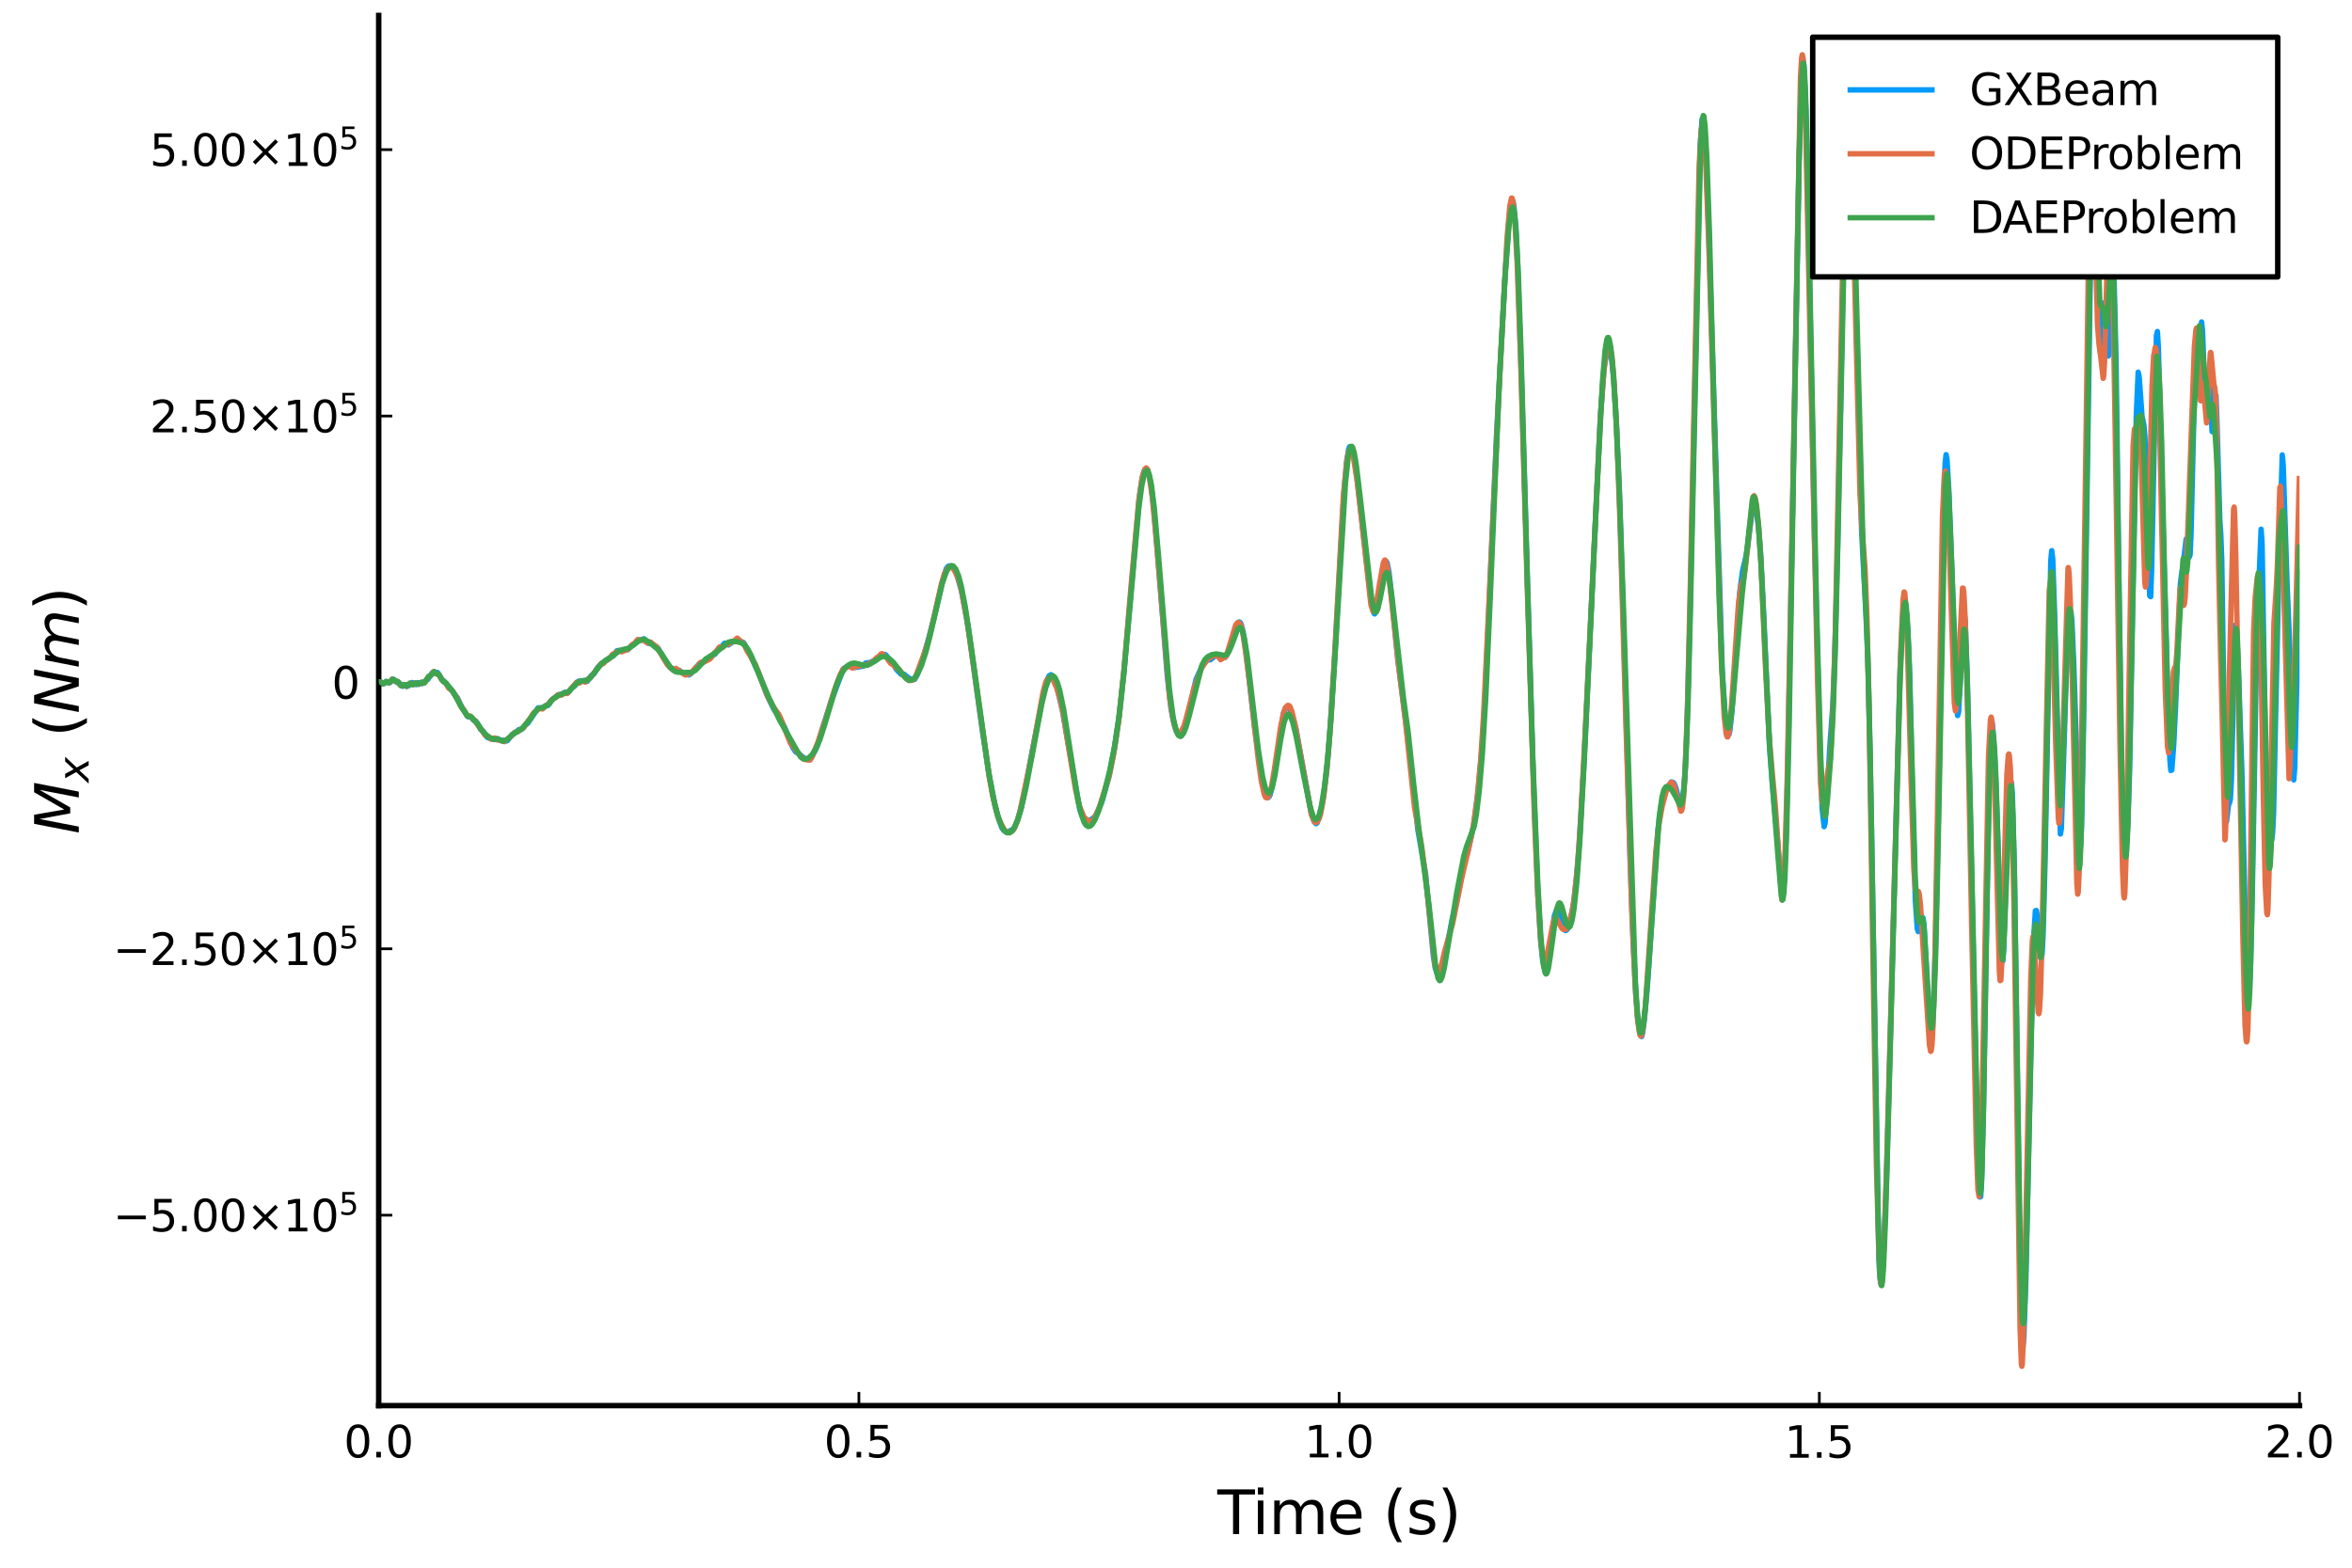 <?xml version="1.0" encoding="utf-8" standalone="no"?>
<!DOCTYPE svg PUBLIC "-//W3C//DTD SVG 1.1//EN"
  "http://www.w3.org/Graphics/SVG/1.1/DTD/svg11.dtd">
<svg xmlns:xlink="http://www.w3.org/1999/xlink" width="432pt" height="288pt" viewBox="0 0 432 288" xmlns="http://www.w3.org/2000/svg" version="1.1">
 <defs>
  <style type="text/css">*{stroke-linejoin: round; stroke-linecap: butt}</style>
 </defs>
 <g id="figure_1">
  <g id="patch_1">
   <path d="M 0 288 
L 432 288 
L 432 0 
L 0 0 
z
" style="fill: #ffffff"/>
  </g>
  <g id="axes_1">
   <g id="patch_2">
    <path d="M 69.557 258.225 
L 422.362 258.225 
L 422.362 2.835 
L 69.557 2.835 
z
" style="fill: #ffffff"/>
   </g>
   <g id="line2d_1">
    <path d="M 69.557 125.365 
L 69.91 125.25 
L 70.263 125.611 
L 70.616 125.549 
L 70.969 125.176 
L 71.674 125.356 
L 72.204 124.769 
L 72.38 124.838 
L 72.909 125.37 
L 73.262 125.394 
L 73.615 125.715 
L 73.968 126.085 
L 74.673 125.783 
L 75.026 125.994 
L 75.379 125.72 
L 75.732 125.39 
L 76.437 125.767 
L 76.79 125.407 
L 77.143 125.464 
L 77.496 125.604 
L 78.378 124.904 
L 78.554 124.839 
L 79.436 123.571 
L 79.789 123.705 
L 80.318 123.531 
L 80.494 123.685 
L 81.2 124.923 
L 81.553 125.111 
L 82.435 126.24 
L 82.788 126.566 
L 83.846 127.999 
L 84.022 128.227 
L 84.904 130.094 
L 85.257 130.525 
L 85.786 131.527 
L 85.963 131.663 
L 86.316 131.671 
L 86.669 131.922 
L 87.021 132.325 
L 87.374 132.472 
L 87.727 132.903 
L 88.256 133.974 
L 88.609 134.26 
L 88.785 134.384 
L 89.491 135.462 
L 90.549 135.82 
L 90.902 135.861 
L 91.431 135.716 
L 91.961 136.058 
L 92.313 135.986 
L 92.666 136.011 
L 93.019 136.12 
L 93.195 136.055 
L 94.077 134.914 
L 94.43 134.791 
L 95.312 134.039 
L 95.841 133.972 
L 96.547 133.121 
L 96.9 132.917 
L 98.84 130.05 
L 99.193 130.036 
L 99.546 130.104 
L 100.251 129.609 
L 100.604 129.619 
L 100.957 129.247 
L 101.31 128.622 
L 102.545 127.658 
L 103.25 127.554 
L 103.603 127.232 
L 103.78 127.182 
L 104.309 127.275 
L 104.662 126.853 
L 105.014 126.382 
L 105.544 126.023 
L 106.249 125.146 
L 106.955 125.131 
L 107.308 124.993 
L 107.837 125.177 
L 108.19 124.747 
L 108.542 124.172 
L 109.072 123.84 
L 109.424 123.24 
L 109.777 122.598 
L 111.188 121.364 
L 111.541 121.27 
L 112.247 120.664 
L 112.6 120.539 
L 112.952 120.089 
L 113.305 119.561 
L 113.658 119.497 
L 114.011 119.594 
L 114.716 119.315 
L 115.246 119.366 
L 115.598 119.02 
L 115.951 118.662 
L 116.48 118.37 
L 117.186 117.599 
L 117.715 117.608 
L 118.245 117.348 
L 118.421 117.443 
L 119.127 118.194 
L 119.656 118.229 
L 120.891 119.101 
L 121.243 119.745 
L 121.949 120.956 
L 123.007 122.58 
L 123.36 122.699 
L 124.066 123.353 
L 124.771 123.146 
L 125.301 123.541 
L 126.006 123.706 
L 126.535 123.99 
L 126.888 123.764 
L 128.123 122.296 
L 128.476 121.913 
L 129.005 121.793 
L 129.711 121.065 
L 130.063 121.145 
L 130.416 120.903 
L 130.945 120.376 
L 131.298 120.201 
L 131.651 119.656 
L 132.004 119.075 
L 132.709 118.619 
L 133.062 118.172 
L 133.239 118.165 
L 133.768 118.495 
L 134.65 117.887 
L 135.003 117.838 
L 135.532 117.447 
L 135.885 117.679 
L 136.238 117.91 
L 136.59 118.069 
L 136.943 118.7 
L 137.472 119.809 
L 137.825 120.329 
L 138.884 122.694 
L 139.236 123.316 
L 140.824 127.562 
L 141.353 128.703 
L 142.235 130.459 
L 142.941 131.235 
L 143.823 133.038 
L 144.176 133.76 
L 145.587 137.289 
L 146.116 138.095 
L 146.645 138.425 
L 146.998 138.686 
L 147.527 139.155 
L 148.233 139.483 
L 148.586 139.578 
L 148.939 139.312 
L 149.644 138.037 
L 150.173 136.894 
L 150.879 134.427 
L 152.643 128.841 
L 154.936 122.826 
L 155.465 122.497 
L 156.347 122.132 
L 157.053 122.615 
L 158.464 122.404 
L 158.993 121.815 
L 159.875 121.687 
L 160.228 121.5 
L 160.757 121.423 
L 161.463 120.584 
L 162.169 120.42 
L 162.521 120.218 
L 162.698 120.313 
L 163.403 121.194 
L 163.756 121.5 
L 164.638 122.971 
L 164.991 123.335 
L 165.52 123.878 
L 166.05 123.863 
L 167.108 124.722 
L 167.99 124.821 
L 168.343 124.227 
L 169.225 122.057 
L 170.636 117.042 
L 171.518 113.601 
L 172.047 111.373 
L 173.106 106.833 
L 173.811 104.46 
L 174.164 104.035 
L 174.517 103.947 
L 175.046 104.165 
L 175.399 104.645 
L 175.752 105.571 
L 176.634 108.671 
L 177.868 115.423 
L 179.456 127.135 
L 180.515 134.797 
L 181.749 142.82 
L 182.808 148.189 
L 183.513 150.68 
L 184.043 152.116 
L 184.395 152.589 
L 184.925 152.906 
L 185.983 152.407 
L 186.336 151.964 
L 186.865 150.769 
L 187.571 148.44 
L 188.276 145.088 
L 189.335 139.325 
L 191.804 126.639 
L 192.333 124.87 
L 192.686 124.165 
L 193.039 123.958 
L 193.392 124.271 
L 193.745 125.02 
L 194.274 126.789 
L 195.156 130.584 
L 196.214 136.704 
L 198.331 148.708 
L 198.86 150.047 
L 199.213 150.66 
L 199.39 150.818 
L 199.919 150.743 
L 200.272 150.662 
L 201.154 149.999 
L 201.506 149.267 
L 202.036 148.091 
L 202.388 147.312 
L 203.623 142.885 
L 204.682 137.547 
L 205.564 131.6 
L 206.446 123.343 
L 209.268 91.235 
L 209.797 87.781 
L 210.15 86.536 
L 210.326 86.222 
L 210.503 86.155 
L 210.679 86.307 
L 211.032 87.229 
L 211.385 88.903 
L 211.914 93.311 
L 212.62 101.673 
L 214.384 123.969 
L 215.089 130.18 
L 215.619 132.887 
L 215.971 134.051 
L 216.324 134.541 
L 216.677 134.675 
L 216.853 134.659 
L 217.206 134.218 
L 217.735 133.029 
L 218.088 131.735 
L 219.676 124.822 
L 220.911 122.096 
L 221.263 121.822 
L 221.793 121.243 
L 222.322 121.207 
L 223.38 120.35 
L 224.086 120.467 
L 224.439 120.534 
L 224.968 120.797 
L 225.321 120.402 
L 225.85 119.274 
L 226.555 116.606 
L 227.085 115.037 
L 227.438 114.376 
L 227.614 114.255 
L 227.79 114.364 
L 227.967 114.68 
L 228.32 116.057 
L 228.849 119.692 
L 229.554 125.761 
L 230.436 133.654 
L 231.671 142.583 
L 232.2 145.338 
L 232.553 146.237 
L 232.906 146.53 
L 233.082 146.387 
L 233.259 146.096 
L 233.612 144.777 
L 234.141 141.627 
L 235.728 131.042 
L 236.081 130.118 
L 236.61 129.924 
L 236.787 130.018 
L 237.14 130.834 
L 238.022 133.826 
L 240.844 149.453 
L 241.373 150.944 
L 241.726 151.316 
L 241.902 151.198 
L 242.255 150.238 
L 242.961 147.215 
L 243.667 141.735 
L 244.196 135.568 
L 245.078 122.11 
L 246.842 90.544 
L 247.371 84.581 
L 247.724 82.505 
L 247.9 82.061 
L 248.077 82.067 
L 248.429 83.009 
L 248.782 84.584 
L 249.311 88.431 
L 250.546 99.316 
L 251.781 110.176 
L 252.31 112.58 
L 252.487 112.781 
L 252.663 112.54 
L 253.016 111.255 
L 253.545 107.947 
L 254.074 104.28 
L 254.427 103.165 
L 254.603 103.12 
L 254.78 103.415 
L 255.133 105.213 
L 255.662 110.138 
L 256.72 120.975 
L 258.661 136.26 
L 260.425 152.437 
L 261.836 160.518 
L 262.365 166.061 
L 263.247 175.46 
L 263.6 177.766 
L 263.953 178.854 
L 264.306 179.4 
L 264.482 179.261 
L 264.835 178.002 
L 265.717 174.034 
L 266.775 168.713 
L 267.304 166.756 
L 267.657 165.128 
L 268.892 158.568 
L 269.245 157.421 
L 269.598 156.399 
L 270.656 151.757 
L 271.538 144.896 
L 272.244 136.885 
L 272.773 128.087 
L 273.655 107.869 
L 274.89 79.653 
L 276.477 50.014 
L 277.183 40.279 
L 277.536 37.273 
L 277.712 36.719 
L 277.889 36.933 
L 278.065 37.81 
L 278.418 41.666 
L 278.771 48.969 
L 279.476 70.52 
L 281.593 141.76 
L 282.475 164.474 
L 283.004 173.092 
L 283.357 176.495 
L 283.71 178.031 
L 283.886 178.121 
L 284.063 177.816 
L 284.415 176.196 
L 284.945 172.191 
L 285.474 168.353 
L 285.827 167.326 
L 286.003 167.13 
L 286.179 167.108 
L 286.356 167.35 
L 286.709 168.668 
L 287.061 170.213 
L 287.414 170.896 
L 287.591 170.948 
L 287.767 170.857 
L 287.943 170.603 
L 288.473 168.8 
L 289.002 166.13 
L 289.531 161.439 
L 290.06 155.081 
L 290.942 139.993 
L 292.001 117.81 
L 293.941 76.63 
L 294.647 67.334 
L 295.176 64.378 
L 295.352 63.909 
L 295.529 63.895 
L 295.705 64.279 
L 296.058 66.313 
L 296.411 69.88 
L 296.94 78.676 
L 297.469 91.207 
L 298.351 120.106 
L 299.41 157.991 
L 299.939 172.5 
L 300.468 182.917 
L 300.821 187.111 
L 301.174 189.583 
L 301.35 190.297 
L 301.526 190.421 
L 301.703 189.796 
L 302.056 187.106 
L 302.585 181.146 
L 304.525 152.377 
L 305.054 148.251 
L 305.584 146.156 
L 305.937 145.23 
L 306.289 144.888 
L 306.995 143.647 
L 307.348 143.764 
L 307.524 143.999 
L 307.877 144.978 
L 308.406 147.097 
L 308.759 147.693 
L 308.935 147.412 
L 309.112 146.641 
L 309.465 142.356 
L 309.817 134.652 
L 310.347 115.735 
L 312.287 26.577 
L 312.64 21.851 
L 312.816 21.644 
L 312.993 22.876 
L 313.345 28.779 
L 313.875 43.564 
L 316.344 123.534 
L 316.873 131.6 
L 317.226 134.335 
L 317.403 134.977 
L 317.579 134.899 
L 317.755 134.081 
L 318.108 130.638 
L 318.637 123.078 
L 319.519 109.029 
L 320.049 104.936 
L 320.578 102.731 
L 320.931 100.875 
L 321.989 92.671 
L 322.166 92.34 
L 322.342 92.544 
L 322.695 94.424 
L 323.048 97.358 
L 323.4 101.913 
L 323.93 112.682 
L 324.988 136.797 
L 325.517 143.891 
L 326.576 155.569 
L 327.105 162.74 
L 327.281 164.172 
L 327.458 164.378 
L 327.634 163.092 
L 327.987 155.639 
L 328.34 142.591 
L 329.045 104.759 
L 330.456 28.711 
L 330.809 15.809 
L 330.986 12.238 
L 331.162 10.933 
L 331.338 12.005 
L 331.691 20.267 
L 332.22 44.88 
L 333.279 98.827 
L 334.337 139.958 
L 334.69 148.59 
L 335.043 151.862 
L 335.219 151.24 
L 335.572 146.073 
L 336.101 137.062 
L 336.631 129.622 
L 336.983 121.084 
L 337.513 100.656 
L 339.1 23.432 
L 339.453 18.95 
L 339.629 19.313 
L 339.806 21.251 
L 340.159 29.716 
L 340.864 55.17 
L 341.923 97.446 
L 342.452 107.501 
L 342.805 113.781 
L 343.157 123.817 
L 343.687 149.204 
L 345.098 231.177 
L 345.274 234.607 
L 345.451 235.681 
L 345.627 234.753 
L 345.98 229.149 
L 346.509 216.491 
L 347.215 190.128 
L 348.979 123.402 
L 349.508 113.163 
L 349.684 111.553 
L 349.861 111.016 
L 350.037 111.593 
L 350.39 115.365 
L 350.743 123.459 
L 351.272 145.99 
L 351.801 165.414 
L 352.154 170.631 
L 352.33 171.141 
L 352.507 170.821 
L 353.036 168.465 
L 353.212 168.672 
L 353.389 169.855 
L 353.742 176.097 
L 354.271 188.004 
L 354.447 189.902 
L 354.624 190.437 
L 354.8 189.516 
L 355.153 183.686 
L 355.506 173.142 
L 356.035 149.261 
L 357.093 89.656 
L 357.27 85.139 
L 357.446 83.526 
L 357.622 84.506 
L 357.975 90.661 
L 358.504 104.778 
L 359.21 127.101 
L 359.563 131.452 
L 359.739 130.819 
L 360.092 124.372 
L 360.621 113.562 
L 360.798 112.86 
L 360.974 114.369 
L 361.327 124.126 
L 362.032 156.025 
L 363.267 212.962 
L 363.62 219.905 
L 363.796 219.847 
L 363.973 217.069 
L 364.326 202.389 
L 365.384 140.601 
L 365.737 133.2 
L 365.913 132.835 
L 366.09 134.432 
L 366.442 140.428 
L 366.795 149.452 
L 367.677 176.31 
L 367.854 176.578 
L 368.03 174.229 
L 368.559 158.473 
L 369.089 145.787 
L 369.265 143.9 
L 369.441 143.735 
L 369.618 145.915 
L 369.971 158.919 
L 370.5 195.742 
L 371.029 233.284 
L 371.382 245.957 
L 371.558 247.386 
L 371.735 245.557 
L 372.087 235.304 
L 372.969 194.433 
L 373.499 172.851 
L 373.851 167.328 
L 374.028 167.264 
L 374.204 168.398 
L 374.91 176.223 
L 375.086 175.202 
L 375.263 171.717 
L 375.615 158.412 
L 376.674 103.042 
L 376.85 101.167 
L 377.027 102.599 
L 377.379 112.785 
L 378.438 153.215 
L 378.614 152.202 
L 378.967 141.354 
L 379.496 124.565 
L 380.025 114.306 
L 380.202 112.473 
L 380.378 112.349 
L 380.555 114.121 
L 380.907 122.299 
L 381.966 155.481 
L 382.142 155.502 
L 382.319 151.949 
L 382.671 134.283 
L 384.436 16.869 
L 384.612 16.978 
L 384.788 21.177 
L 385.318 49.608 
L 385.67 63.608 
L 385.847 64.8 
L 386.023 62.881 
L 386.376 56.584 
L 386.552 55.578 
L 386.729 56.919 
L 387.258 65.4 
L 387.434 64.336 
L 388.14 50.087 
L 388.316 52.047 
L 388.669 66.77 
L 389.198 107.894 
L 389.728 144.887 
L 390.08 156.511 
L 390.257 157.94 
L 390.433 157.252 
L 390.786 152.029 
L 391.139 141.858 
L 391.668 113.539 
L 392.374 76.56 
L 392.726 68.378 
L 392.903 69.139 
L 393.432 76.473 
L 393.785 78.159 
L 393.961 80.27 
L 394.314 90.478 
L 394.843 109.446 
L 395.02 109.612 
L 395.196 104.628 
L 396.078 61.667 
L 396.254 60.904 
L 396.431 63.793 
L 396.96 84.771 
L 398.195 128.821 
L 398.548 139.536 
L 398.724 141.548 
L 398.9 141.468 
L 399.253 136.821 
L 399.606 129.484 
L 400.488 107.114 
L 401.194 101.944 
L 401.547 99.026 
L 401.723 99.437 
L 402.076 102.392 
L 402.252 101.967 
L 402.429 98.101 
L 403.311 61.578 
L 403.84 65.883 
L 404.016 64.042 
L 404.369 59.151 
L 404.545 60.75 
L 405.075 74.845 
L 405.251 74.872 
L 405.78 68.466 
L 406.133 75.881 
L 406.309 79.287 
L 406.486 79.23 
L 406.839 72.68 
L 407.015 72.653 
L 407.191 77.268 
L 407.721 95.572 
L 407.897 98.199 
L 408.073 102.818 
L 408.426 126.558 
L 408.779 148.605 
L 408.955 150.94 
L 409.308 147.907 
L 409.485 147.529 
L 409.661 146.848 
L 409.837 143.457 
L 410.543 114.85 
L 410.719 114.902 
L 411.072 121.482 
L 411.778 141.911 
L 412.307 165.153 
L 412.66 178.742 
L 412.836 181.672 
L 413.013 181.907 
L 413.189 180.765 
L 413.365 177.577 
L 413.718 162.384 
L 414.424 122.325 
L 414.953 105.85 
L 415.306 97.22 
L 415.482 99.958 
L 415.835 121.419 
L 416.364 151.709 
L 416.541 154.633 
L 416.717 155.405 
L 417.07 154.401 
L 417.246 154.358 
L 417.423 152.914 
L 417.599 149.233 
L 417.952 132.368 
L 418.481 108.539 
L 419.187 83.579 
L 419.363 85.46 
L 420.069 107.125 
L 420.422 115.527 
L 421.304 143.273 
L 421.48 141.008 
L 422.362 104.644 
L 422.362 104.644 
" clip-path="url(#p2a061ec083)" style="fill: none; stroke: #009afa"/>
   </g>
   <g id="matplotlib.axis_1">
    <g id="xtick_1">
     <g id="line2d_2">
      <defs>
       <path id="mb80979eeec" d="M 0 0 
L 0 -2.5 
" style="stroke: #000000; stroke-width: 0.5"/>
      </defs>
      <g>
       <use xlink:href="#mb80979eeec" x="69.557" y="258.225" style="stroke: #000000; stroke-width: 0.5"/>
      </g>
     </g>
     <g id="text_1">
      <!-- $0.0$ -->
      <g transform="translate(63.157 267.804) scale(0.08 -0.08)">
       <defs>
        <path id="DejaVuSans-30" d="M 2034 4250 
Q 1547 4250 1301 3770 
Q 1056 3291 1056 2328 
Q 1056 1369 1301 889 
Q 1547 409 2034 409 
Q 2525 409 2770 889 
Q 3016 1369 3016 2328 
Q 3016 3291 2770 3770 
Q 2525 4250 2034 4250 
z
M 2034 4750 
Q 2819 4750 3233 4129 
Q 3647 3509 3647 2328 
Q 3647 1150 3233 529 
Q 2819 -91 2034 -91 
Q 1250 -91 836 529 
Q 422 1150 422 2328 
Q 422 3509 836 4129 
Q 1250 4750 2034 4750 
z
" transform="scale(0.016)"/>
        <path id="DejaVuSans-2e" d="M 684 794 
L 1344 794 
L 1344 0 
L 684 0 
L 684 794 
z
" transform="scale(0.016)"/>
       </defs>
       <use xlink:href="#DejaVuSans-30" transform="translate(0 0.781)"/>
       <use xlink:href="#DejaVuSans-2e" transform="translate(63.623 0.781)"/>
       <use xlink:href="#DejaVuSans-30" transform="translate(95.41 0.781)"/>
      </g>
     </g>
    </g>
    <g id="xtick_2">
     <g id="line2d_3">
      <g>
       <use xlink:href="#mb80979eeec" x="157.759" y="258.225" style="stroke: #000000; stroke-width: 0.5"/>
      </g>
     </g>
     <g id="text_2">
      <!-- $0.5$ -->
      <g transform="translate(151.359 267.804) scale(0.08 -0.08)">
       <defs>
        <path id="DejaVuSans-35" d="M 691 4666 
L 3169 4666 
L 3169 4134 
L 1269 4134 
L 1269 2991 
Q 1406 3038 1543 3061 
Q 1681 3084 1819 3084 
Q 2600 3084 3056 2656 
Q 3513 2228 3513 1497 
Q 3513 744 3044 326 
Q 2575 -91 1722 -91 
Q 1428 -91 1123 -41 
Q 819 9 494 109 
L 494 744 
Q 775 591 1075 516 
Q 1375 441 1709 441 
Q 2250 441 2565 725 
Q 2881 1009 2881 1497 
Q 2881 1984 2565 2268 
Q 2250 2553 1709 2553 
Q 1456 2553 1204 2497 
Q 953 2441 691 2322 
L 691 4666 
z
" transform="scale(0.016)"/>
       </defs>
       <use xlink:href="#DejaVuSans-30" transform="translate(0 0.781)"/>
       <use xlink:href="#DejaVuSans-2e" transform="translate(63.623 0.781)"/>
       <use xlink:href="#DejaVuSans-35" transform="translate(95.41 0.781)"/>
      </g>
     </g>
    </g>
    <g id="xtick_3">
     <g id="line2d_4">
      <g>
       <use xlink:href="#mb80979eeec" x="245.96" y="258.225" style="stroke: #000000; stroke-width: 0.5"/>
      </g>
     </g>
     <g id="text_3">
      <!-- $1.0$ -->
      <g transform="translate(239.56 267.804) scale(0.08 -0.08)">
       <defs>
        <path id="DejaVuSans-31" d="M 794 531 
L 1825 531 
L 1825 4091 
L 703 3866 
L 703 4441 
L 1819 4666 
L 2450 4666 
L 2450 531 
L 3481 531 
L 3481 0 
L 794 0 
L 794 531 
z
" transform="scale(0.016)"/>
       </defs>
       <use xlink:href="#DejaVuSans-31" transform="translate(0 0.781)"/>
       <use xlink:href="#DejaVuSans-2e" transform="translate(63.623 0.781)"/>
       <use xlink:href="#DejaVuSans-30" transform="translate(95.41 0.781)"/>
      </g>
     </g>
    </g>
    <g id="xtick_4">
     <g id="line2d_5">
      <g>
       <use xlink:href="#mb80979eeec" x="334.161" y="258.225" style="stroke: #000000; stroke-width: 0.5"/>
      </g>
     </g>
     <g id="text_4">
      <!-- $1.5$ -->
      <g transform="translate(327.761 267.804) scale(0.08 -0.08)">
       <use xlink:href="#DejaVuSans-31" transform="translate(0 0.094)"/>
       <use xlink:href="#DejaVuSans-2e" transform="translate(63.623 0.094)"/>
       <use xlink:href="#DejaVuSans-35" transform="translate(95.41 0.094)"/>
      </g>
     </g>
    </g>
    <g id="xtick_5">
     <g id="line2d_6">
      <g>
       <use xlink:href="#mb80979eeec" x="422.362" y="258.225" style="stroke: #000000; stroke-width: 0.5"/>
      </g>
     </g>
     <g id="text_5">
      <!-- $2.0$ -->
      <g transform="translate(415.962 267.804) scale(0.08 -0.08)">
       <defs>
        <path id="DejaVuSans-32" d="M 1228 531 
L 3431 531 
L 3431 0 
L 469 0 
L 469 531 
Q 828 903 1448 1529 
Q 2069 2156 2228 2338 
Q 2531 2678 2651 2914 
Q 2772 3150 2772 3378 
Q 2772 3750 2511 3984 
Q 2250 4219 1831 4219 
Q 1534 4219 1204 4116 
Q 875 4013 500 3803 
L 500 4441 
Q 881 4594 1212 4672 
Q 1544 4750 1819 4750 
Q 2544 4750 2975 4387 
Q 3406 4025 3406 3419 
Q 3406 3131 3298 2873 
Q 3191 2616 2906 2266 
Q 2828 2175 2409 1742 
Q 1991 1309 1228 531 
z
" transform="scale(0.016)"/>
       </defs>
       <use xlink:href="#DejaVuSans-32" transform="translate(0 0.781)"/>
       <use xlink:href="#DejaVuSans-2e" transform="translate(63.623 0.781)"/>
       <use xlink:href="#DejaVuSans-30" transform="translate(95.41 0.781)"/>
      </g>
     </g>
    </g>
    <g id="text_6">
     <!-- Time (s) -->
     <g transform="translate(223.598 281.826) scale(0.11 -0.11)">
      <defs>
       <path id="DejaVuSans-54" d="M -19 4666 
L 3928 4666 
L 3928 4134 
L 2272 4134 
L 2272 0 
L 1638 0 
L 1638 4134 
L -19 4134 
L -19 4666 
z
" transform="scale(0.016)"/>
       <path id="DejaVuSans-69" d="M 603 3500 
L 1178 3500 
L 1178 0 
L 603 0 
L 603 3500 
z
M 603 4863 
L 1178 4863 
L 1178 4134 
L 603 4134 
L 603 4863 
z
" transform="scale(0.016)"/>
       <path id="DejaVuSans-6d" d="M 3328 2828 
Q 3544 3216 3844 3400 
Q 4144 3584 4550 3584 
Q 5097 3584 5394 3201 
Q 5691 2819 5691 2113 
L 5691 0 
L 5113 0 
L 5113 2094 
Q 5113 2597 4934 2840 
Q 4756 3084 4391 3084 
Q 3944 3084 3684 2787 
Q 3425 2491 3425 1978 
L 3425 0 
L 2847 0 
L 2847 2094 
Q 2847 2600 2669 2842 
Q 2491 3084 2119 3084 
Q 1678 3084 1418 2786 
Q 1159 2488 1159 1978 
L 1159 0 
L 581 0 
L 581 3500 
L 1159 3500 
L 1159 2956 
Q 1356 3278 1631 3431 
Q 1906 3584 2284 3584 
Q 2666 3584 2933 3390 
Q 3200 3197 3328 2828 
z
" transform="scale(0.016)"/>
       <path id="DejaVuSans-65" d="M 3597 1894 
L 3597 1613 
L 953 1613 
Q 991 1019 1311 708 
Q 1631 397 2203 397 
Q 2534 397 2845 478 
Q 3156 559 3463 722 
L 3463 178 
Q 3153 47 2828 -22 
Q 2503 -91 2169 -91 
Q 1331 -91 842 396 
Q 353 884 353 1716 
Q 353 2575 817 3079 
Q 1281 3584 2069 3584 
Q 2775 3584 3186 3129 
Q 3597 2675 3597 1894 
z
M 3022 2063 
Q 3016 2534 2758 2815 
Q 2500 3097 2075 3097 
Q 1594 3097 1305 2825 
Q 1016 2553 972 2059 
L 3022 2063 
z
" transform="scale(0.016)"/>
       <path id="DejaVuSans-20" transform="scale(0.016)"/>
       <path id="DejaVuSans-28" d="M 1984 4856 
Q 1566 4138 1362 3434 
Q 1159 2731 1159 2009 
Q 1159 1288 1364 580 
Q 1569 -128 1984 -844 
L 1484 -844 
Q 1016 -109 783 600 
Q 550 1309 550 2009 
Q 550 2706 781 3412 
Q 1013 4119 1484 4856 
L 1984 4856 
z
" transform="scale(0.016)"/>
       <path id="DejaVuSans-73" d="M 2834 3397 
L 2834 2853 
Q 2591 2978 2328 3040 
Q 2066 3103 1784 3103 
Q 1356 3103 1142 2972 
Q 928 2841 928 2578 
Q 928 2378 1081 2264 
Q 1234 2150 1697 2047 
L 1894 2003 
Q 2506 1872 2764 1633 
Q 3022 1394 3022 966 
Q 3022 478 2636 193 
Q 2250 -91 1575 -91 
Q 1294 -91 989 -36 
Q 684 19 347 128 
L 347 722 
Q 666 556 975 473 
Q 1284 391 1588 391 
Q 1994 391 2212 530 
Q 2431 669 2431 922 
Q 2431 1156 2273 1281 
Q 2116 1406 1581 1522 
L 1381 1569 
Q 847 1681 609 1914 
Q 372 2147 372 2553 
Q 372 3047 722 3315 
Q 1072 3584 1716 3584 
Q 2034 3584 2315 3537 
Q 2597 3491 2834 3397 
z
" transform="scale(0.016)"/>
       <path id="DejaVuSans-29" d="M 513 4856 
L 1013 4856 
Q 1481 4119 1714 3412 
Q 1947 2706 1947 2009 
Q 1947 1309 1714 600 
Q 1481 -109 1013 -844 
L 513 -844 
Q 928 -128 1133 580 
Q 1338 1288 1338 2009 
Q 1338 2731 1133 3434 
Q 928 4138 513 4856 
z
" transform="scale(0.016)"/>
      </defs>
      <use xlink:href="#DejaVuSans-54"/>
      <use xlink:href="#DejaVuSans-69" x="57.959"/>
      <use xlink:href="#DejaVuSans-6d" x="85.742"/>
      <use xlink:href="#DejaVuSans-65" x="183.154"/>
      <use xlink:href="#DejaVuSans-20" x="244.678"/>
      <use xlink:href="#DejaVuSans-28" x="276.465"/>
      <use xlink:href="#DejaVuSans-73" x="315.479"/>
      <use xlink:href="#DejaVuSans-29" x="367.578"/>
     </g>
    </g>
   </g>
   <g id="matplotlib.axis_2">
    <g id="ytick_1">
     <g id="line2d_7">
      <defs>
       <path id="m7704738ba8" d="M 0 0 
L 2.5 0 
" style="stroke: #000000; stroke-width: 0.5"/>
      </defs>
      <g>
       <use xlink:href="#m7704738ba8" x="69.557" y="223.237" style="stroke: #000000; stroke-width: 0.5"/>
      </g>
     </g>
     <g id="text_7">
      <!-- $-5.00×10^{5}$ -->
      <g transform="translate(20.777 226.276) scale(0.08 -0.08)">
       <defs>
        <path id="DejaVuSans-2212" d="M 678 2272 
L 4684 2272 
L 4684 1741 
L 678 1741 
L 678 2272 
z
" transform="scale(0.016)"/>
        <path id="DejaVuSans-d7" d="M 4488 3438 
L 3059 2003 
L 4488 575 
L 4116 197 
L 2681 1631 
L 1247 197 
L 878 575 
L 2303 2003 
L 878 3438 
L 1247 3816 
L 2681 2381 
L 4116 3816 
L 4488 3438 
z
" transform="scale(0.016)"/>
       </defs>
       <use xlink:href="#DejaVuSans-2212" transform="translate(0 0.684)"/>
       <use xlink:href="#DejaVuSans-35" transform="translate(83.789 0.684)"/>
       <use xlink:href="#DejaVuSans-2e" transform="translate(147.412 0.684)"/>
       <use xlink:href="#DejaVuSans-30" transform="translate(179.199 0.684)"/>
       <use xlink:href="#DejaVuSans-30" transform="translate(242.822 0.684)"/>
       <use xlink:href="#DejaVuSans-d7" transform="translate(306.445 0.684)"/>
       <use xlink:href="#DejaVuSans-31" transform="translate(390.234 0.684)"/>
       <use xlink:href="#DejaVuSans-30" transform="translate(453.857 0.684)"/>
       <use xlink:href="#DejaVuSans-35" transform="translate(518.438 38.966) scale(0.7)"/>
      </g>
     </g>
    </g>
    <g id="ytick_2">
     <g id="line2d_8">
      <g>
       <use xlink:href="#m7704738ba8" x="69.557" y="174.301" style="stroke: #000000; stroke-width: 0.5"/>
      </g>
     </g>
     <g id="text_8">
      <!-- $-2.50×10^{5}$ -->
      <g transform="translate(20.777 177.34) scale(0.08 -0.08)">
       <use xlink:href="#DejaVuSans-2212" transform="translate(0 0.684)"/>
       <use xlink:href="#DejaVuSans-32" transform="translate(83.789 0.684)"/>
       <use xlink:href="#DejaVuSans-2e" transform="translate(147.412 0.684)"/>
       <use xlink:href="#DejaVuSans-35" transform="translate(179.199 0.684)"/>
       <use xlink:href="#DejaVuSans-30" transform="translate(242.822 0.684)"/>
       <use xlink:href="#DejaVuSans-d7" transform="translate(306.445 0.684)"/>
       <use xlink:href="#DejaVuSans-31" transform="translate(390.234 0.684)"/>
       <use xlink:href="#DejaVuSans-30" transform="translate(453.857 0.684)"/>
       <use xlink:href="#DejaVuSans-35" transform="translate(518.438 38.966) scale(0.7)"/>
      </g>
     </g>
    </g>
    <g id="ytick_3">
     <g id="line2d_9">
      <g>
       <use xlink:href="#m7704738ba8" x="69.557" y="125.365" style="stroke: #000000; stroke-width: 0.5"/>
      </g>
     </g>
     <g id="text_9">
      <!-- $0$ -->
      <g transform="translate(60.937 128.405) scale(0.08 -0.08)">
       <use xlink:href="#DejaVuSans-30" transform="translate(0 0.781)"/>
      </g>
     </g>
    </g>
    <g id="ytick_4">
     <g id="line2d_10">
      <g>
       <use xlink:href="#m7704738ba8" x="69.557" y="76.43" style="stroke: #000000; stroke-width: 0.5"/>
      </g>
     </g>
     <g id="text_10">
      <!-- $2.50×10^{5}$ -->
      <g transform="translate(27.497 79.469) scale(0.08 -0.08)">
       <use xlink:href="#DejaVuSans-32" transform="translate(0 0.684)"/>
       <use xlink:href="#DejaVuSans-2e" transform="translate(63.623 0.684)"/>
       <use xlink:href="#DejaVuSans-35" transform="translate(95.41 0.684)"/>
       <use xlink:href="#DejaVuSans-30" transform="translate(159.033 0.684)"/>
       <use xlink:href="#DejaVuSans-d7" transform="translate(222.656 0.684)"/>
       <use xlink:href="#DejaVuSans-31" transform="translate(306.445 0.684)"/>
       <use xlink:href="#DejaVuSans-30" transform="translate(370.068 0.684)"/>
       <use xlink:href="#DejaVuSans-35" transform="translate(434.648 38.966) scale(0.7)"/>
      </g>
     </g>
    </g>
    <g id="ytick_5">
     <g id="line2d_11">
      <g>
       <use xlink:href="#m7704738ba8" x="69.557" y="27.494" style="stroke: #000000; stroke-width: 0.5"/>
      </g>
     </g>
     <g id="text_11">
      <!-- $5.00×10^{5}$ -->
      <g transform="translate(27.497 30.533) scale(0.08 -0.08)">
       <use xlink:href="#DejaVuSans-35" transform="translate(0 0.684)"/>
       <use xlink:href="#DejaVuSans-2e" transform="translate(63.623 0.684)"/>
       <use xlink:href="#DejaVuSans-30" transform="translate(95.41 0.684)"/>
       <use xlink:href="#DejaVuSans-30" transform="translate(159.033 0.684)"/>
       <use xlink:href="#DejaVuSans-d7" transform="translate(222.656 0.684)"/>
       <use xlink:href="#DejaVuSans-31" transform="translate(306.445 0.684)"/>
       <use xlink:href="#DejaVuSans-30" transform="translate(370.068 0.684)"/>
       <use xlink:href="#DejaVuSans-35" transform="translate(434.648 38.966) scale(0.7)"/>
      </g>
     </g>
    </g>
    <g id="text_12">
     <!-- $M_x$ ($Nm$) -->
     <g transform="translate(14.49 153.245) rotate(-90) scale(0.11 -0.11)">
      <defs>
       <path id="DejaVuSans-Oblique-4d" d="M 1081 4666 
L 2028 4666 
L 2572 1522 
L 4378 4666 
L 5350 4666 
L 4441 0 
L 3828 0 
L 4622 4091 
L 2791 897 
L 2175 897 
L 1581 4103 
L 788 0 
L 172 0 
L 1081 4666 
z
" transform="scale(0.016)"/>
       <path id="DejaVuSans-Oblique-78" d="M 3841 3500 
L 2234 1784 
L 3219 0 
L 2559 0 
L 1819 1388 
L 531 0 
L -166 0 
L 1556 1844 
L 641 3500 
L 1300 3500 
L 1972 2234 
L 3144 3500 
L 3841 3500 
z
" transform="scale(0.016)"/>
       <path id="DejaVuSans-Oblique-4e" d="M 1081 4666 
L 1931 4666 
L 3219 666 
L 4000 4666 
L 4616 4666 
L 3706 0 
L 2853 0 
L 1569 4025 
L 788 0 
L 172 0 
L 1081 4666 
z
" transform="scale(0.016)"/>
       <path id="DejaVuSans-Oblique-6d" d="M 5747 2113 
L 5338 0 
L 4763 0 
L 5166 2094 
Q 5191 2228 5203 2325 
Q 5216 2422 5216 2491 
Q 5216 2772 5059 2928 
Q 4903 3084 4622 3084 
Q 4203 3084 3875 2770 
Q 3547 2456 3450 1953 
L 3066 0 
L 2491 0 
L 2900 2094 
Q 2925 2209 2937 2307 
Q 2950 2406 2950 2484 
Q 2950 2769 2794 2926 
Q 2638 3084 2363 3084 
Q 1938 3084 1609 2770 
Q 1281 2456 1184 1953 
L 800 0 
L 225 0 
L 909 3500 
L 1484 3500 
L 1375 2956 
Q 1609 3263 1923 3423 
Q 2238 3584 2597 3584 
Q 2978 3584 3223 3384 
Q 3469 3184 3519 2828 
Q 3781 3197 4126 3390 
Q 4472 3584 4856 3584 
Q 5306 3584 5551 3325 
Q 5797 3066 5797 2591 
Q 5797 2488 5784 2364 
Q 5772 2241 5747 2113 
z
" transform="scale(0.016)"/>
      </defs>
      <use xlink:href="#DejaVuSans-Oblique-4d" transform="translate(0 0.125)"/>
      <use xlink:href="#DejaVuSans-Oblique-78" transform="translate(86.279 -16.281) scale(0.7)"/>
      <use xlink:href="#DejaVuSans-20" transform="translate(130.439 0.125)"/>
      <use xlink:href="#DejaVuSans-28" transform="translate(162.227 0.125)"/>
      <use xlink:href="#DejaVuSans-Oblique-4e" transform="translate(201.24 0.125)"/>
      <use xlink:href="#DejaVuSans-Oblique-6d" transform="translate(276.045 0.125)"/>
      <use xlink:href="#DejaVuSans-29" transform="translate(373.457 0.125)"/>
     </g>
    </g>
   </g>
   <g id="line2d_12">
    <path d="M 69.557 125.365 
L 69.712 125.263 
L 69.86 125.27 
L 70.339 125.64 
L 70.625 125.453 
L 70.883 125.238 
L 71.07 125.252 
L 71.405 125.455 
L 71.55 125.384 
L 72.016 124.775 
L 72.328 124.981 
L 72.591 125.175 
L 72.866 125.147 
L 73.031 125.209 
L 73.319 125.582 
L 73.623 125.967 
L 73.746 125.947 
L 74.145 125.743 
L 74.472 125.998 
L 74.706 126.096 
L 75.01 125.748 
L 75.254 125.528 
L 75.45 125.561 
L 75.71 125.755 
L 75.905 125.774 
L 76.296 125.438 
L 76.557 125.551 
L 76.881 125.708 
L 77.591 125.358 
L 77.85 125.489 
L 78.055 125.341 
L 78.669 124.357 
L 79.078 124.116 
L 79.624 123.401 
L 79.761 123.398 
L 80.17 123.783 
L 80.648 123.98 
L 80.99 124.614 
L 81.336 125.096 
L 81.962 125.571 
L 82.385 126.404 
L 83.019 126.839 
L 83.723 127.903 
L 83.934 128.16 
L 84.225 128.825 
L 84.663 129.764 
L 85.056 130.221 
L 85.799 131.506 
L 86.337 131.528 
L 87.112 132.295 
L 87.354 132.469 
L 87.679 133.065 
L 88.143 133.72 
L 88.581 134.228 
L 89.121 135.103 
L 89.369 135.142 
L 89.721 135.279 
L 90.191 135.8 
L 90.475 135.76 
L 90.821 135.574 
L 90.99 135.604 
L 91.429 135.961 
L 92.01 136.002 
L 92.635 136.248 
L 93.402 135.582 
L 93.718 135.414 
L 94.576 134.522 
L 95.031 134.469 
L 95.878 133.848 
L 96.161 133.701 
L 97.633 131.56 
L 97.976 131.008 
L 99.184 130.075 
L 99.623 130.254 
L 99.921 129.964 
L 100.332 129.591 
L 100.644 129.426 
L 100.867 129.175 
L 101.325 128.567 
L 102.018 128.146 
L 102.489 127.628 
L 103.157 127.688 
L 103.655 127.341 
L 104.165 127.404 
L 105.877 125.367 
L 106.371 125.502 
L 106.913 125.12 
L 107.486 125.315 
L 107.753 125.034 
L 108.056 124.693 
L 108.522 124.404 
L 110.427 121.896 
L 110.746 121.935 
L 111.019 121.697 
L 111.336 121.3 
L 111.997 120.965 
L 112.501 120.201 
L 113.69 119.581 
L 114.208 119.741 
L 115.167 119.335 
L 115.35 119.332 
L 115.739 118.872 
L 116.129 118.422 
L 116.52 118.192 
L 117.109 117.506 
L 118.288 117.651 
L 118.878 118.109 
L 119.478 117.958 
L 119.881 118.294 
L 120.286 118.621 
L 120.489 118.717 
L 120.706 118.946 
L 121.622 120.503 
L 122.596 122.137 
L 123.09 122.577 
L 123.35 122.879 
L 123.614 122.992 
L 124.151 122.799 
L 125.82 123.979 
L 126.1 123.987 
L 126.67 123.702 
L 126.954 123.629 
L 127.809 122.617 
L 128.093 122.53 
L 128.663 121.705 
L 128.947 121.609 
L 129.232 121.656 
L 130.265 121.145 
L 130.514 120.946 
L 131.218 119.932 
L 131.595 119.643 
L 132.177 118.849 
L 132.77 118.904 
L 133.362 118.367 
L 133.765 118.368 
L 134.574 117.835 
L 134.777 117.843 
L 135.392 117.231 
L 135.808 117.616 
L 136.641 118.306 
L 137.265 119.642 
L 137.681 120.259 
L 138.305 121.418 
L 138.721 122.004 
L 140.936 127.801 
L 141.931 129.639 
L 142.404 130.372 
L 143.005 131.204 
L 143.311 131.8 
L 145.176 136.526 
L 145.644 137.068 
L 146.044 137.641 
L 146.491 138.225 
L 147.056 138.883 
L 147.566 139.416 
L 147.984 139.566 
L 148.791 139.616 
L 149.148 139.044 
L 150.225 136.385 
L 151.228 133.349 
L 151.744 131.863 
L 153.221 126.937 
L 154.274 124.056 
L 154.833 122.953 
L 155.712 122.45 
L 156.005 122.451 
L 156.61 122.727 
L 157.517 122.31 
L 157.82 122.388 
L 158.728 122.146 
L 158.99 122.201 
L 160.349 121.534 
L 160.974 120.865 
L 161.391 120.663 
L 161.808 120.153 
L 162.017 120.081 
L 162.851 120.781 
L 163.246 121.394 
L 163.621 121.9 
L 163.996 122.08 
L 164.802 122.866 
L 165.091 122.916 
L 165.382 123.283 
L 165.819 123.973 
L 166.692 124.796 
L 166.983 125.024 
L 167.42 124.976 
L 167.856 124.83 
L 168.147 124.394 
L 169.783 119.991 
L 170.587 117.552 
L 171.411 113.992 
L 172.903 107.329 
L 173.454 105.43 
L 174.037 104.447 
L 174.466 104.075 
L 174.902 104.281 
L 175.339 104.85 
L 176.028 106.274 
L 176.496 107.954 
L 177.557 113.615 
L 178.702 121.55 
L 181.676 142.543 
L 182.317 146.151 
L 183.293 150.11 
L 183.949 151.49 
L 184.606 152.673 
L 185.262 152.898 
L 185.59 152.847 
L 185.918 152.653 
L 186.246 152.286 
L 186.833 150.872 
L 187.351 149.002 
L 189.443 139.085 
L 191.565 127.282 
L 192.09 125.295 
L 192.465 124.718 
L 192.923 124.41 
L 193.133 124.49 
L 193.483 125.005 
L 194.08 126.356 
L 194.775 128.687 
L 195.317 131.29 
L 196.092 136.15 
L 197.565 145.091 
L 198.268 148.082 
L 199.064 150.069 
L 199.881 150.794 
L 200.624 150.833 
L 200.839 150.612 
L 201.812 148.659 
L 203.766 142.452 
L 204.544 138.568 
L 205.462 132.505 
L 206.442 123.055 
L 207.746 107.723 
L 209.15 92.185 
L 209.793 87.713 
L 210.282 86.206 
L 210.527 85.957 
L 210.802 86.255 
L 211.077 87.366 
L 211.649 91.295 
L 212.243 97.617 
L 214.814 128.049 
L 215.408 131.875 
L 215.808 133.553 
L 216.211 134.474 
L 216.413 134.701 
L 216.615 134.709 
L 217.018 134.226 
L 217.421 133.507 
L 217.825 132.152 
L 219.288 126.524 
L 220.66 122.824 
L 221.194 121.962 
L 221.682 121.266 
L 222.416 120.738 
L 222.735 120.461 
L 223.586 120.448 
L 223.823 120.734 
L 224.185 121.185 
L 224.402 121.073 
L 224.806 120.767 
L 225.102 120.658 
L 225.339 120.203 
L 226.295 117.045 
L 226.972 114.801 
L 227.311 114.385 
L 227.524 114.372 
L 227.745 114.555 
L 227.967 114.983 
L 228.268 116.185 
L 228.809 119.851 
L 229.547 125.642 
L 231.147 139.799 
L 231.683 143.522 
L 232.234 145.985 
L 232.476 146.496 
L 232.718 146.575 
L 232.96 146.342 
L 233.203 145.819 
L 233.566 144.425 
L 234.058 141.463 
L 235.24 133.421 
L 235.761 131.021 
L 236.127 129.95 
L 236.508 129.599 
L 236.699 129.602 
L 236.889 129.733 
L 237.272 130.661 
L 237.877 133.178 
L 240.888 149.69 
L 241.43 150.953 
L 241.706 151.114 
L 241.987 150.916 
L 242.279 150.375 
L 242.57 149.451 
L 243.165 146.067 
L 243.76 140.733 
L 244.356 133.43 
L 245.249 118.303 
L 246.737 91.27 
L 247.333 85.066 
L 247.63 83.307 
L 247.928 82.596 
L 248.226 82.723 
L 248.523 83.606 
L 249.246 88.085 
L 249.844 93.177 
L 251.804 111.094 
L 252.156 112.229 
L 252.341 112.338 
L 252.531 112.009 
L 252.788 110.968 
L 253.368 107.392 
L 254.071 103.435 
L 254.351 102.874 
L 254.488 103.011 
L 254.675 103.602 
L 255.096 105.973 
L 255.589 110.167 
L 256.845 121.848 
L 258.148 132.449 
L 259.818 148.363 
L 260.591 152.496 
L 261.117 155.395 
L 261.748 160.352 
L 263.563 177.289 
L 263.887 178.342 
L 264.107 178.501 
L 264.396 178.117 
L 264.784 177.184 
L 265.329 174.839 
L 266.364 171.204 
L 266.817 169.625 
L 268.47 161.346 
L 269.217 158.128 
L 269.667 156.31 
L 270.589 151.915 
L 271.276 147.045 
L 271.981 139.478 
L 272.509 131.185 
L 273.424 112.075 
L 275.372 70.558 
L 276.805 43.775 
L 277.317 37.869 
L 277.624 36.387 
L 277.726 36.401 
L 277.931 37.289 
L 278.238 40.444 
L 278.661 48.271 
L 279.287 65.616 
L 280.511 107.492 
L 281.828 149.857 
L 282.463 164.646 
L 282.968 172.549 
L 283.367 175.867 
L 283.615 176.524 
L 283.781 176.487 
L 284.03 175.884 
L 284.363 174.323 
L 285.273 169.53 
L 285.628 168.579 
L 285.819 168.59 
L 286.156 169.211 
L 286.865 170.519 
L 287.18 170.75 
L 287.689 170.675 
L 287.864 170.495 
L 288.125 169.871 
L 288.763 167.506 
L 289.145 165.062 
L 289.771 159.01 
L 290.331 150.53 
L 291.079 136.238 
L 293.966 76.526 
L 294.573 68.399 
L 295.068 64.276 
L 295.401 63.146 
L 295.569 63.197 
L 295.736 63.558 
L 296.071 65.46 
L 296.406 69.349 
L 296.912 78.378 
L 297.587 96.681 
L 298.662 133.645 
L 299.711 166.809 
L 300.319 180.722 
L 300.8 187.548 
L 301.198 190.071 
L 301.397 190.334 
L 301.564 190.002 
L 301.835 188.523 
L 302.223 184.719 
L 302.849 175.305 
L 304.137 156.375 
L 304.642 151.752 
L 305.297 148.097 
L 305.989 145.549 
L 306.466 144.281 
L 306.905 143.742 
L 307.119 143.735 
L 307.332 143.974 
L 307.649 144.874 
L 308.737 149.027 
L 308.869 148.902 
L 309.006 148.356 
L 309.224 146.433 
L 309.537 141.275 
L 309.959 129.615 
L 310.474 107.436 
L 312.088 30.522 
L 312.473 23.808 
L 312.674 22.957 
L 312.781 23.176 
L 312.996 24.894 
L 313.326 30.593 
L 313.877 45.246 
L 314.828 77.102 
L 316.183 121.579 
L 316.701 131.696 
L 317.054 134.828 
L 317.244 135.372 
L 317.34 135.365 
L 317.533 134.761 
L 317.837 132.232 
L 318.291 125.947 
L 319.314 110.952 
L 319.79 107.621 
L 320.266 106.268 
L 320.61 103.939 
L 321.983 91.304 
L 322.188 91.071 
L 322.382 91.467 
L 322.627 92.865 
L 323.021 96.804 
L 323.46 103.768 
L 324.225 121.466 
L 324.923 135.151 
L 325.528 142.112 
L 326.072 148.001 
L 327.293 165.321 
L 327.387 165.095 
L 327.577 163.213 
L 327.865 157.114 
L 328.274 142.659 
L 329.002 105.981 
L 330.705 14.095 
L 330.922 10.554 
L 331.031 10.063 
L 331.139 10.442 
L 331.356 13.861 
L 331.691 24.911 
L 332.459 61.675 
L 333.823 124.428 
L 334.399 144.017 
L 334.686 147.489 
L 334.801 147.659 
L 334.916 147.337 
L 335.203 145.376 
L 335.725 141.78 
L 336.125 139.719 
L 336.373 136.566 
L 336.712 129.189 
L 337.136 114.977 
L 337.73 84.964 
L 338.689 36.903 
L 339.165 23.948 
L 339.42 21.269 
L 339.517 21.186 
L 339.618 21.645 
L 339.824 24.165 
L 340.142 31.758 
L 340.585 48.711 
L 341.635 90.764 
L 341.98 96.762 
L 342.553 104.431 
L 342.898 113.129 
L 343.302 130.547 
L 343.884 167.845 
L 344.64 213.664 
L 345.121 230.78 
L 345.392 235.484 
L 345.578 236.08 
L 345.767 234.532 
L 346.061 228.786 
L 346.59 211.932 
L 349.083 120.399 
L 349.547 110.162 
L 349.739 108.75 
L 349.835 108.868 
L 350.031 110.881 
L 350.326 117.914 
L 351.022 143.356 
L 351.525 159.639 
L 351.789 163.275 
L 351.993 163.926 
L 352.354 163.755 
L 352.511 164.253 
L 352.752 166.377 
L 353.275 174.864 
L 354.399 192.019 
L 354.612 193.153 
L 354.698 193.058 
L 354.855 191.929 
L 355.065 188.165 
L 355.362 178.066 
L 355.825 151.846 
L 356.789 94.801 
L 357.133 87.173 
L 357.305 86.544 
L 357.486 87.738 
L 357.764 92.574 
L 358.156 104.189 
L 358.958 129.102 
L 359.165 130.596 
L 359.271 130.173 
L 359.503 126.909 
L 360.467 108.04 
L 360.587 108.055 
L 360.707 108.986 
L 360.961 113.953 
L 361.342 127.887 
L 362.116 168.592 
L 362.998 210.473 
L 363.296 218.554 
L 363.499 219.77 
L 363.601 218.838 
L 363.805 213.889 
L 364.11 199.877 
L 365.243 138.895 
L 365.596 132.193 
L 365.72 131.742 
L 365.844 132.267 
L 366.094 136.161 
L 366.468 148.484 
L 367.241 178.567 
L 367.37 180.158 
L 367.5 180.06 
L 367.742 175.518 
L 368.191 157.412 
L 368.615 142.312 
L 368.88 138.697 
L 368.969 138.517 
L 369.057 138.813 
L 369.24 140.948 
L 369.522 148.335 
L 369.904 165.739 
L 370.421 201.019 
L 371.047 244.108 
L 371.277 250.542 
L 371.356 250.997 
L 371.439 250.51 
L 371.611 246.692 
L 371.972 230.509 
L 373.002 179.735 
L 373.291 172.804 
L 373.387 172.085 
L 373.483 172.208 
L 373.676 174.54 
L 374.366 185.983 
L 374.471 186.24 
L 374.576 185.8 
L 374.788 182.363 
L 375.105 170.304 
L 376.393 108.501 
L 376.608 106.891 
L 376.716 107.874 
L 376.931 112.741 
L 377.606 137.452 
L 378.06 150.289 
L 378.174 151.243 
L 378.287 151.014 
L 378.515 147.477 
L 378.96 133.815 
L 379.844 104.384 
L 379.887 104.275 
L 379.93 104.357 
L 380.06 105.703 
L 380.286 111.271 
L 380.685 127.719 
L 381.462 162.302 
L 381.624 164.26 
L 381.708 163.933 
L 381.875 160.432 
L 382.211 144.445 
L 382.972 93.207 
L 383.836 30.912 
L 384.124 23.826 
L 384.196 23.878 
L 384.34 26.044 
L 384.628 36.174 
L 385.268 59.786 
L 385.526 63.137 
L 385.885 65.84 
L 386.296 69.5 
L 386.38 69.159 
L 386.55 66.43 
L 386.889 53.818 
L 387.397 35.129 
L 387.482 34.432 
L 387.567 34.654 
L 387.736 37.62 
L 387.99 47.18 
L 388.43 74.316 
L 389.403 137.542 
L 389.857 159.739 
L 390.061 164.364 
L 390.166 164.962 
L 390.276 164.103 
L 390.499 157.583 
L 390.963 131.255 
L 391.798 81.946 
L 392.036 78.832 
L 392.393 78.44 
L 392.751 77.07 
L 392.87 77.36 
L 393.108 80.068 
L 393.347 86.282 
L 393.943 106.836 
L 394.062 107.837 
L 394.181 107.379 
L 394.435 102.895 
L 394.852 88.015 
L 395.287 70.704 
L 395.577 65.406 
L 395.867 63.817 
L 396.012 64.152 
L 396.157 65.313 
L 396.448 70.625 
L 396.722 80.723 
L 397.701 126.583 
L 398.116 137.089 
L 398.316 138.297 
L 398.516 136.586 
L 398.916 128.492 
L 399.217 123.35 
L 399.424 122.62 
L 399.527 122.659 
L 399.63 122.407 
L 399.836 119.747 
L 400.412 108.102 
L 400.474 108.159 
L 400.658 109.337 
L 400.964 111.089 
L 401.087 111.217 
L 401.211 110.898 
L 401.343 109.815 
L 401.554 105.634 
L 403.056 63.681 
L 403.342 60.547 
L 403.448 60.274 
L 403.554 60.782 
L 403.765 64.548 
L 404.19 73.609 
L 404.285 73.629 
L 404.664 70.341 
L 404.758 70.613 
L 405.026 74.765 
L 405.291 77.684 
L 405.398 76.933 
L 405.615 72.273 
L 405.966 64.984 
L 406.026 64.734 
L 406.08 64.808 
L 406.252 66.495 
L 406.623 70.528 
L 406.812 71.284 
L 406.938 72.868 
L 407.115 78.681 
L 407.507 104.019 
L 407.875 120.507 
L 408.163 131.447 
L 408.662 154.282 
L 408.735 153.896 
L 408.891 148.914 
L 409.495 123.313 
L 409.868 107.999 
L 410.254 93.532 
L 410.352 93.153 
L 410.449 94.467 
L 410.649 102.129 
L 411.96 172.221 
L 412.359 188.278 
L 412.573 191.218 
L 412.645 191.4 
L 412.718 191.191 
L 412.863 189.352 
L 413.082 181.29 
L 413.376 158.508 
L 413.927 116.194 
L 414.224 109.779 
L 414.601 106.095 
L 414.686 105.84 
L 414.773 106.056 
L 414.954 108.431 
L 415.23 117.39 
L 415.696 144.98 
L 416.071 162.615 
L 416.356 167.735 
L 416.452 168.039 
L 416.547 167.253 
L 416.738 161.24 
L 417.673 114.399 
L 418.105 107.848 
L 418.321 103.338 
L 418.752 89.586 
L 418.867 89.315 
L 419.105 95.36 
L 420.445 143.047 
L 420.598 140.85 
L 421.556 117.69 
L 422.292 89.163 
L 422.362 87.412 
L 422.362 87.412 
" clip-path="url(#p2a061ec083)" style="fill: none; stroke: #e36f47"/>
   </g>
   <g id="patch_3">
    <path d="M 69.557 258.225 
L 69.557 2.835 
" style="fill: none; stroke: #000000; stroke-linejoin: miter; stroke-linecap: square"/>
   </g>
   <g id="patch_4">
    <path d="M 69.557 258.225 
L 422.362 258.225 
" style="fill: none; stroke: #000000; stroke-linejoin: miter; stroke-linecap: square"/>
   </g>
   <g id="line2d_13">
    <path d="M 69.557 125.365 
L 69.717 125.258 
L 69.857 125.265 
L 70.364 125.635 
L 70.653 125.415 
L 70.898 125.233 
L 71.111 125.286 
L 71.4 125.448 
L 71.571 125.363 
L 72.089 124.788 
L 72.854 125.178 
L 73.057 125.208 
L 73.434 125.771 
L 73.682 125.964 
L 73.83 125.918 
L 74.122 125.767 
L 74.294 125.824 
L 74.711 126.105 
L 74.876 125.949 
L 75.309 125.497 
L 75.586 125.67 
L 75.846 125.789 
L 76.161 125.552 
L 76.395 125.461 
L 76.656 125.613 
L 76.909 125.7 
L 77.145 125.522 
L 77.461 125.302 
L 77.716 125.418 
L 77.952 125.444 
L 78.145 125.205 
L 78.729 124.274 
L 79.173 124.015 
L 79.741 123.374 
L 79.982 123.565 
L 80.418 123.896 
L 80.732 124.102 
L 81.096 124.758 
L 81.474 125.232 
L 81.931 125.487 
L 82.913 126.738 
L 83.145 126.982 
L 84.601 129.624 
L 84.98 130.269 
L 85.497 130.993 
L 85.956 131.618 
L 86.277 131.628 
L 86.563 131.69 
L 86.908 132.103 
L 87.408 132.666 
L 87.792 133.098 
L 88.765 134.503 
L 89.805 135.469 
L 90.285 135.616 
L 90.803 135.827 
L 91.487 135.753 
L 92.32 136.156 
L 93.044 135.95 
L 93.398 135.651 
L 94.218 134.851 
L 95.552 134.089 
L 95.959 133.77 
L 97.46 131.97 
L 98.176 130.896 
L 98.771 130.265 
L 99.217 130.097 
L 99.955 129.884 
L 100.587 129.522 
L 101.219 128.781 
L 101.73 128.287 
L 102.92 127.591 
L 104.386 127.078 
L 105.063 126.417 
L 106.044 125.403 
L 106.658 125.126 
L 107.758 125.002 
L 108.36 124.559 
L 109.232 123.499 
L 110.522 121.878 
L 111.393 121.223 
L 112.592 120.434 
L 113.908 119.464 
L 114.67 119.284 
L 115.495 119.087 
L 116.322 118.529 
L 117.391 117.685 
L 117.998 117.486 
L 118.441 117.535 
L 119.19 117.928 
L 120.767 119.24 
L 121.426 119.979 
L 122.421 121.523 
L 123.185 122.661 
L 123.697 123.167 
L 124.349 123.47 
L 125.356 123.551 
L 127.03 123.526 
L 127.701 123.173 
L 128.457 122.391 
L 129.654 121.06 
L 130.462 120.525 
L 131.542 119.839 
L 133.779 117.977 
L 134.499 117.816 
L 135.466 117.892 
L 136.274 118.156 
L 136.815 118.561 
L 137.358 119.262 
L 137.946 120.374 
L 139.341 123.779 
L 141.426 128.601 
L 143.161 132.234 
L 147.068 139.092 
L 147.598 139.428 
L 148.039 139.451 
L 148.489 139.262 
L 149.123 138.677 
L 149.836 137.589 
L 150.609 135.823 
L 151.409 133.336 
L 153.747 125.472 
L 154.605 123.657 
L 155.212 122.778 
L 155.797 122.207 
L 156.396 121.886 
L 156.923 121.81 
L 157.747 121.984 
L 158.75 122.26 
L 159.294 122.218 
L 159.858 121.967 
L 161.959 120.615 
L 162.584 120.63 
L 163.19 120.898 
L 164.072 121.667 
L 165.225 123.165 
L 166.389 124.629 
L 166.878 124.948 
L 167.413 124.97 
L 167.921 124.641 
L 168.506 123.847 
L 169.246 122.25 
L 170.067 119.744 
L 170.946 116.269 
L 173.05 107.238 
L 173.811 105.061 
L 174.334 104.194 
L 174.804 103.912 
L 175.078 103.986 
L 175.543 104.535 
L 176.05 105.767 
L 176.548 107.625 
L 177.291 111.477 
L 178.393 118.912 
L 181.588 141.853 
L 182.522 146.901 
L 183.225 149.743 
L 183.956 151.749 
L 184.447 152.565 
L 184.948 152.98 
L 185.43 152.995 
L 185.9 152.65 
L 186.394 151.896 
L 186.957 150.547 
L 187.513 148.717 
L 188.43 144.769 
L 189.71 138.027 
L 191.313 129.457 
L 192.077 126.314 
L 192.623 124.83 
L 193.099 124.194 
L 193.407 124.146 
L 193.77 124.468 
L 194.217 125.417 
L 194.633 126.814 
L 195.354 130.269 
L 196.382 136.775 
L 197.97 146.885 
L 198.525 149.34 
L 199.104 151.005 
L 199.461 151.579 
L 199.859 151.843 
L 200.236 151.766 
L 200.613 151.417 
L 201.129 150.569 
L 201.801 148.947 
L 202.768 145.837 
L 203.879 141.36 
L 204.762 136.836 
L 205.53 131.665 
L 206.436 123.641 
L 207.457 112.342 
L 209.146 93.514 
L 209.721 89.154 
L 210.221 86.927 
L 210.41 86.524 
L 210.604 86.376 
L 210.801 86.506 
L 211.156 87.459 
L 211.51 89.313 
L 212.025 93.477 
L 212.829 102.629 
L 214.776 126.507 
L 215.489 131.897 
L 216.066 134.345 
L 216.425 135.082 
L 216.819 135.298 
L 217.004 135.21 
L 217.432 134.605 
L 217.84 133.582 
L 218.458 131.377 
L 220.767 122.179 
L 221.317 121.16 
L 221.828 120.643 
L 222.561 120.277 
L 223.396 120.126 
L 224.104 120.255 
L 224.827 120.41 
L 225.294 120.225 
L 225.706 119.706 
L 226.212 118.57 
L 227.326 115.59 
L 227.693 115.244 
L 227.883 115.321 
L 228.189 115.869 
L 228.562 117.289 
L 229.093 120.627 
L 229.952 127.976 
L 231.116 137.743 
L 231.902 142.665 
L 232.386 144.678 
L 232.705 145.453 
L 233.035 145.726 
L 233.332 145.486 
L 233.656 144.696 
L 234.178 142.405 
L 235.228 135.86 
L 235.815 132.835 
L 236.285 131.483 
L 236.59 131.203 
L 236.752 131.245 
L 237.053 131.646 
L 237.459 132.752 
L 238.109 135.46 
L 239.422 142.32 
L 240.585 148.004 
L 241.162 149.892 
L 241.454 150.416 
L 241.73 150.572 
L 242.024 150.336 
L 242.298 149.723 
L 242.689 148.194 
L 243.255 144.663 
L 243.873 139.118 
L 244.497 131.596 
L 245.343 118.291 
L 247.126 88.679 
L 247.618 84.058 
L 247.901 82.584 
L 248.181 81.998 
L 248.3 82.004 
L 248.466 82.25 
L 248.728 83.151 
L 249.12 85.46 
L 249.846 91.507 
L 252.02 110.622 
L 252.437 112.213 
L 252.645 112.466 
L 252.814 112.398 
L 253.058 111.878 
L 253.499 109.967 
L 254.31 105.892 
L 254.569 105.264 
L 254.727 105.176 
L 254.887 105.341 
L 255.204 106.447 
L 255.665 109.701 
L 257.79 128.338 
L 258.626 134.388 
L 259.632 143.843 
L 260.65 152.671 
L 262.455 166.146 
L 263.733 177.883 
L 264.135 179.714 
L 264.438 180.158 
L 264.577 180.101 
L 264.88 179.475 
L 265.284 177.793 
L 266.002 173.491 
L 267.593 163.846 
L 268.865 157.238 
L 269.394 155.437 
L 270.784 151.74 
L 271.163 149.658 
L 271.694 145.322 
L 272.27 138.514 
L 272.901 128.061 
L 273.738 109.305 
L 275.446 68.727 
L 276.429 51.066 
L 277.135 41.74 
L 277.59 38.452 
L 277.836 38.016 
L 277.967 38.252 
L 278.205 39.615 
L 278.486 42.886 
L 278.875 50.47 
L 279.36 64.279 
L 280.527 106.578 
L 281.501 138.413 
L 282.403 161.339 
L 283.005 172.145 
L 283.497 177.324 
L 283.798 178.713 
L 283.967 178.928 
L 284.131 178.78 
L 284.383 177.941 
L 284.75 175.658 
L 285.944 166.957 
L 286.266 165.998 
L 286.405 165.87 
L 286.564 165.924 
L 286.849 166.484 
L 287.409 168.531 
L 287.829 169.902 
L 288.102 170.316 
L 288.262 170.316 
L 288.433 170.098 
L 288.765 168.998 
L 289.102 166.968 
L 289.6 162.302 
L 290.16 154.733 
L 290.998 139.458 
L 293.236 91.575 
L 294.306 70.495 
L 294.808 64.365 
L 295.127 62.399 
L 295.283 62.019 
L 295.423 62.004 
L 295.557 62.271 
L 295.842 63.723 
L 296.278 68.063 
L 296.745 75.258 
L 297.387 88.997 
L 298.202 112.182 
L 300.376 180.412 
L 300.765 186.404 
L 301.169 189.412 
L 301.295 189.724 
L 301.44 189.751 
L 301.654 189.191 
L 301.879 187.921 
L 302.261 184.493 
L 302.861 176.825 
L 304.762 150.074 
L 305.261 146.44 
L 305.626 145.066 
L 305.985 144.544 
L 306.266 144.52 
L 306.645 144.715 
L 307.136 145.244 
L 307.746 146.299 
L 308.564 147.885 
L 308.739 147.865 
L 308.901 147.553 
L 309.15 146.299 
L 309.401 143.768 
L 309.686 138.944 
L 310.082 128.073 
L 310.596 106.907 
L 312.34 27.472 
L 312.634 22.459 
L 312.842 21.228 
L 312.941 21.302 
L 313.165 22.969 
L 313.511 29.144 
L 313.981 42.837 
L 314.907 78.798 
L 315.774 110.167 
L 316.279 122.842 
L 316.766 130.346 
L 317.099 132.993 
L 317.372 133.746 
L 317.493 133.699 
L 317.644 133.338 
L 317.896 132.062 
L 318.276 128.873 
L 319.043 119.875 
L 319.991 109.145 
L 321.867 91.773 
L 322.058 91.274 
L 322.143 91.24 
L 322.321 91.544 
L 322.598 92.968 
L 322.985 96.672 
L 323.443 103.426 
L 324.124 117.604 
L 325.054 137.235 
L 325.708 146.151 
L 326.614 157.857 
L 327.183 164.598 
L 327.373 165.36 
L 327.476 165.252 
L 327.655 164.036 
L 327.853 161.03 
L 328.163 152.641 
L 328.623 132.847 
L 329.468 83.568 
L 330.432 30.205 
L 330.888 15.1 
L 331.123 11.876 
L 331.198 11.607 
L 331.266 11.685 
L 331.411 12.883 
L 331.605 16.604 
L 331.933 27.657 
L 332.61 61.444 
L 333.653 111.703 
L 334.421 139.219 
L 334.851 148.057 
L 335.088 149.877 
L 335.165 150.005 
L 335.235 149.943 
L 335.359 149.462 
L 335.638 147.065 
L 336.23 139.363 
L 336.672 131.239 
L 337.064 120.283 
L 337.588 98.683 
L 339.238 22.034 
L 339.526 18.1 
L 339.604 17.851 
L 339.685 17.96 
L 339.866 19.526 
L 340.13 24.819 
L 340.543 38.448 
L 342.228 101.776 
L 343.027 119.556 
L 343.494 138.085 
L 344.038 169.982 
L 344.943 223.351 
L 345.286 233.51 
L 345.536 236.129 
L 345.613 236.179 
L 345.758 235.406 
L 345.968 232.513 
L 346.346 223.184 
L 346.995 199.776 
L 348.971 125.559 
L 349.451 114.425 
L 349.747 111.154 
L 349.95 110.643 
L 350.077 111.076 
L 350.291 113.239 
L 350.576 119.088 
L 351.05 135.484 
L 351.77 161.106 
L 352.143 167.791 
L 352.402 169.398 
L 352.57 169.452 
L 353.025 168.605 
L 353.092 168.677 
L 353.22 169.137 
L 353.436 170.999 
L 353.817 177.126 
L 354.475 187.704 
L 354.74 188.92 
L 354.816 188.797 
L 354.971 187.834 
L 355.203 184.472 
L 355.531 175.492 
L 355.925 158.129 
L 357.314 89.018 
L 357.508 87.098 
L 357.581 87.015 
L 357.69 87.479 
L 357.878 89.723 
L 358.226 97.424 
L 359.442 128.321 
L 359.64 129.197 
L 359.77 128.679 
L 360.007 125.8 
L 360.674 115.748 
L 360.788 115.594 
L 360.904 116.223 
L 361.103 119.176 
L 361.399 127.398 
L 361.927 149.387 
L 363.395 215.172 
L 363.679 219.189 
L 363.729 219.248 
L 363.845 218.572 
L 364.017 215.416 
L 364.321 203.882 
L 364.965 165.114 
L 365.474 141.296 
L 365.8 135.171 
L 365.996 134.502 
L 366.129 135.074 
L 366.335 137.367 
L 366.636 143.748 
L 367.123 160.582 
L 367.59 174.59 
L 367.782 176.297 
L 367.84 176.215 
L 367.95 175.321 
L 368.172 170.936 
L 369.191 144.853 
L 369.317 144.349 
L 369.369 144.422 
L 369.493 145.316 
L 369.717 149.734 
L 369.995 160.803 
L 370.458 190.982 
L 371.124 233.368 
L 371.427 241.951 
L 371.584 243.173 
L 371.638 243.113 
L 371.757 242.168 
L 371.978 237.647 
L 372.337 223.869 
L 373.451 175.2 
L 373.765 170.408 
L 373.943 169.755 
L 374.073 170.121 
L 374.328 172.358 
L 374.732 175.835 
L 374.788 175.897 
L 374.917 175.406 
L 375.115 172.719 
L 375.358 166.126 
L 375.764 147.519 
L 376.539 108.42 
L 376.752 105.202 
L 376.816 105.034 
L 376.874 105.166 
L 377.048 106.964 
L 377.343 113.875 
L 377.786 131.189 
L 378.203 145.941 
L 378.408 148.028 
L 378.472 147.848 
L 378.607 146.346 
L 378.926 138.699 
L 379.893 113.25 
L 380.086 111.858 
L 380.145 111.82 
L 380.192 111.919 
L 380.34 112.946 
L 380.549 116.144 
L 380.858 124.341 
L 381.419 147.08 
L 381.783 158.382 
L 381.931 159.541 
L 382.028 158.893 
L 382.197 155.115 
L 382.485 142.401 
L 383.077 103.946 
L 384.238 24.196 
L 384.443 21.283 
L 384.548 21.958 
L 384.756 26.894 
L 385.691 55.69 
L 385.862 56.216 
L 386.125 56.3 
L 386.294 56.949 
L 386.796 59.992 
L 386.853 59.943 
L 386.969 59.368 
L 387.19 56.501 
L 387.849 46.075 
L 387.898 46.066 
L 388.003 46.674 
L 388.157 49.246 
L 388.42 58.49 
L 388.786 80.872 
L 389.676 139.081 
L 390.124 154.071 
L 390.377 157.313 
L 390.436 157.448 
L 390.492 157.343 
L 390.637 156.008 
L 390.845 151.361 
L 391.192 137.135 
L 392.39 78.419 
L 392.629 76.799 
L 392.868 76.577 
L 393.252 76.267 
L 393.366 76.675 
L 393.57 78.894 
L 393.852 85.719 
L 394.508 103.725 
L 394.612 104.372 
L 394.671 104.324 
L 394.794 103.272 
L 395.044 97.515 
L 396.136 65.549 
L 396.191 65.437 
L 396.251 65.503 
L 396.418 66.624 
L 396.699 71.211 
L 397.044 81.45 
L 397.598 107.088 
L 398.14 127.847 
L 398.534 135.541 
L 398.775 137.446 
L 398.823 137.507 
L 398.869 137.456 
L 399.012 136.621 
L 399.256 133.13 
L 400.963 102.843 
L 401.057 102.543 
L 401.107 102.574 
L 401.267 103.353 
L 401.586 105.105 
L 401.683 104.84 
L 401.834 103.221 
L 402.134 96.135 
L 402.84 78.216 
L 403.977 59.852 
L 404.056 60.033 
L 404.196 61.133 
L 404.954 68.62 
L 405.225 70.287 
L 405.882 76.537 
L 405.949 76.434 
L 406.15 75.274 
L 406.373 74.26 
L 406.454 74.418 
L 406.614 75.797 
L 407.229 85.473 
L 407.496 91.629 
L 407.815 105.308 
L 408.372 128.103 
L 409.105 146.095 
L 409.212 146.437 
L 409.309 145.726 
L 409.517 141.548 
L 410.53 116.888 
L 410.721 115.48 
L 410.814 115.787 
L 410.959 117.765 
L 411.212 125.417 
L 411.823 155.279 
L 412.351 174.711 
L 412.782 184.338 
L 412.933 185.356 
L 412.978 185.318 
L 413.078 184.635 
L 413.256 181.347 
L 413.552 170.09 
L 413.957 143.462 
L 414.497 109.889 
L 414.718 105.564 
L 414.812 105.236 
L 414.861 105.315 
L 415.001 106.193 
L 415.339 110.456 
L 415.678 117.813 
L 416.068 132.834 
L 416.7 158.12 
L 416.857 159.55 
L 416.954 159.171 
L 417.137 156.108 
L 417.415 146.568 
L 418.558 99.917 
L 418.938 95.89 
L 419.274 93.852 
L 419.347 93.874 
L 419.479 94.783 
L 419.638 97.755 
L 419.955 109.45 
L 420.568 132.268 
L 420.89 137.116 
L 420.96 137.287 
L 420.997 137.216 
L 421.124 136.053 
L 421.334 131.11 
L 422.362 99.996 
L 422.362 99.996 
" clip-path="url(#p2a061ec083)" style="fill: none; stroke: #3ea44e"/>
   </g>
   <g id="legend_1">
    <g id="patch_5">
     <path d="M 332.946 50.862 
L 418.362 50.862 
L 418.362 6.835 
L 332.946 6.835 
z
" style="fill: #ffffff; stroke: #000000; stroke-linejoin: miter"/>
    </g>
    <g id="line2d_14">
     <path d="M 339.346 16.513 
L 347.346 16.513 
L 355.346 16.513 
" style="fill: none; stroke: #009afa; stroke-linejoin: miter"/>
    </g>
    <g id="text_13">
     <!-- GXBeam -->
     <g transform="translate(361.746 19.313) scale(0.08 -0.08)">
      <defs>
       <path id="DejaVuSans-47" d="M 3809 666 
L 3809 1919 
L 2778 1919 
L 2778 2438 
L 4434 2438 
L 4434 434 
Q 4069 175 3628 42 
Q 3188 -91 2688 -91 
Q 1594 -91 976 548 
Q 359 1188 359 2328 
Q 359 3472 976 4111 
Q 1594 4750 2688 4750 
Q 3144 4750 3555 4637 
Q 3966 4525 4313 4306 
L 4313 3634 
Q 3963 3931 3569 4081 
Q 3175 4231 2741 4231 
Q 1884 4231 1454 3753 
Q 1025 3275 1025 2328 
Q 1025 1384 1454 906 
Q 1884 428 2741 428 
Q 3075 428 3337 486 
Q 3600 544 3809 666 
z
" transform="scale(0.016)"/>
       <path id="DejaVuSans-58" d="M 403 4666 
L 1081 4666 
L 2241 2931 
L 3406 4666 
L 4084 4666 
L 2584 2425 
L 4184 0 
L 3506 0 
L 2194 1984 
L 872 0 
L 191 0 
L 1856 2491 
L 403 4666 
z
" transform="scale(0.016)"/>
       <path id="DejaVuSans-42" d="M 1259 2228 
L 1259 519 
L 2272 519 
Q 2781 519 3026 730 
Q 3272 941 3272 1375 
Q 3272 1813 3026 2020 
Q 2781 2228 2272 2228 
L 1259 2228 
z
M 1259 4147 
L 1259 2741 
L 2194 2741 
Q 2656 2741 2882 2914 
Q 3109 3088 3109 3444 
Q 3109 3797 2882 3972 
Q 2656 4147 2194 4147 
L 1259 4147 
z
M 628 4666 
L 2241 4666 
Q 2963 4666 3353 4366 
Q 3744 4066 3744 3513 
Q 3744 3084 3544 2831 
Q 3344 2578 2956 2516 
Q 3422 2416 3680 2098 
Q 3938 1781 3938 1306 
Q 3938 681 3513 340 
Q 3088 0 2303 0 
L 628 0 
L 628 4666 
z
" transform="scale(0.016)"/>
       <path id="DejaVuSans-61" d="M 2194 1759 
Q 1497 1759 1228 1600 
Q 959 1441 959 1056 
Q 959 750 1161 570 
Q 1363 391 1709 391 
Q 2188 391 2477 730 
Q 2766 1069 2766 1631 
L 2766 1759 
L 2194 1759 
z
M 3341 1997 
L 3341 0 
L 2766 0 
L 2766 531 
Q 2569 213 2275 61 
Q 1981 -91 1556 -91 
Q 1019 -91 701 211 
Q 384 513 384 1019 
Q 384 1609 779 1909 
Q 1175 2209 1959 2209 
L 2766 2209 
L 2766 2266 
Q 2766 2663 2505 2880 
Q 2244 3097 1772 3097 
Q 1472 3097 1187 3025 
Q 903 2953 641 2809 
L 641 3341 
Q 956 3463 1253 3523 
Q 1550 3584 1831 3584 
Q 2591 3584 2966 3190 
Q 3341 2797 3341 1997 
z
" transform="scale(0.016)"/>
      </defs>
      <use xlink:href="#DejaVuSans-47"/>
      <use xlink:href="#DejaVuSans-58" x="77.49"/>
      <use xlink:href="#DejaVuSans-42" x="145.996"/>
      <use xlink:href="#DejaVuSans-65" x="214.6"/>
      <use xlink:href="#DejaVuSans-61" x="276.123"/>
      <use xlink:href="#DejaVuSans-6d" x="337.402"/>
     </g>
    </g>
    <g id="line2d_15">
     <path d="M 339.346 28.256 
L 347.346 28.256 
L 355.346 28.256 
" style="fill: none; stroke: #e36f47; stroke-linejoin: miter"/>
    </g>
    <g id="text_14">
     <!-- ODEProblem -->
     <g transform="translate(361.746 31.056) scale(0.08 -0.08)">
      <defs>
       <path id="DejaVuSans-4f" d="M 2522 4238 
Q 1834 4238 1429 3725 
Q 1025 3213 1025 2328 
Q 1025 1447 1429 934 
Q 1834 422 2522 422 
Q 3209 422 3611 934 
Q 4013 1447 4013 2328 
Q 4013 3213 3611 3725 
Q 3209 4238 2522 4238 
z
M 2522 4750 
Q 3503 4750 4090 4092 
Q 4678 3434 4678 2328 
Q 4678 1225 4090 567 
Q 3503 -91 2522 -91 
Q 1538 -91 948 565 
Q 359 1222 359 2328 
Q 359 3434 948 4092 
Q 1538 4750 2522 4750 
z
" transform="scale(0.016)"/>
       <path id="DejaVuSans-44" d="M 1259 4147 
L 1259 519 
L 2022 519 
Q 2988 519 3436 956 
Q 3884 1394 3884 2338 
Q 3884 3275 3436 3711 
Q 2988 4147 2022 4147 
L 1259 4147 
z
M 628 4666 
L 1925 4666 
Q 3281 4666 3915 4102 
Q 4550 3538 4550 2338 
Q 4550 1131 3912 565 
Q 3275 0 1925 0 
L 628 0 
L 628 4666 
z
" transform="scale(0.016)"/>
       <path id="DejaVuSans-45" d="M 628 4666 
L 3578 4666 
L 3578 4134 
L 1259 4134 
L 1259 2753 
L 3481 2753 
L 3481 2222 
L 1259 2222 
L 1259 531 
L 3634 531 
L 3634 0 
L 628 0 
L 628 4666 
z
" transform="scale(0.016)"/>
       <path id="DejaVuSans-50" d="M 1259 4147 
L 1259 2394 
L 2053 2394 
Q 2494 2394 2734 2622 
Q 2975 2850 2975 3272 
Q 2975 3691 2734 3919 
Q 2494 4147 2053 4147 
L 1259 4147 
z
M 628 4666 
L 2053 4666 
Q 2838 4666 3239 4311 
Q 3641 3956 3641 3272 
Q 3641 2581 3239 2228 
Q 2838 1875 2053 1875 
L 1259 1875 
L 1259 0 
L 628 0 
L 628 4666 
z
" transform="scale(0.016)"/>
       <path id="DejaVuSans-72" d="M 2631 2963 
Q 2534 3019 2420 3045 
Q 2306 3072 2169 3072 
Q 1681 3072 1420 2755 
Q 1159 2438 1159 1844 
L 1159 0 
L 581 0 
L 581 3500 
L 1159 3500 
L 1159 2956 
Q 1341 3275 1631 3429 
Q 1922 3584 2338 3584 
Q 2397 3584 2469 3576 
Q 2541 3569 2628 3553 
L 2631 2963 
z
" transform="scale(0.016)"/>
       <path id="DejaVuSans-6f" d="M 1959 3097 
Q 1497 3097 1228 2736 
Q 959 2375 959 1747 
Q 959 1119 1226 758 
Q 1494 397 1959 397 
Q 2419 397 2687 759 
Q 2956 1122 2956 1747 
Q 2956 2369 2687 2733 
Q 2419 3097 1959 3097 
z
M 1959 3584 
Q 2709 3584 3137 3096 
Q 3566 2609 3566 1747 
Q 3566 888 3137 398 
Q 2709 -91 1959 -91 
Q 1206 -91 779 398 
Q 353 888 353 1747 
Q 353 2609 779 3096 
Q 1206 3584 1959 3584 
z
" transform="scale(0.016)"/>
       <path id="DejaVuSans-62" d="M 3116 1747 
Q 3116 2381 2855 2742 
Q 2594 3103 2138 3103 
Q 1681 3103 1420 2742 
Q 1159 2381 1159 1747 
Q 1159 1113 1420 752 
Q 1681 391 2138 391 
Q 2594 391 2855 752 
Q 3116 1113 3116 1747 
z
M 1159 2969 
Q 1341 3281 1617 3432 
Q 1894 3584 2278 3584 
Q 2916 3584 3314 3078 
Q 3713 2572 3713 1747 
Q 3713 922 3314 415 
Q 2916 -91 2278 -91 
Q 1894 -91 1617 61 
Q 1341 213 1159 525 
L 1159 0 
L 581 0 
L 581 4863 
L 1159 4863 
L 1159 2969 
z
" transform="scale(0.016)"/>
       <path id="DejaVuSans-6c" d="M 603 4863 
L 1178 4863 
L 1178 0 
L 603 0 
L 603 4863 
z
" transform="scale(0.016)"/>
      </defs>
      <use xlink:href="#DejaVuSans-4f"/>
      <use xlink:href="#DejaVuSans-44" x="78.711"/>
      <use xlink:href="#DejaVuSans-45" x="155.713"/>
      <use xlink:href="#DejaVuSans-50" x="218.896"/>
      <use xlink:href="#DejaVuSans-72" x="277.449"/>
      <use xlink:href="#DejaVuSans-6f" x="316.312"/>
      <use xlink:href="#DejaVuSans-62" x="377.494"/>
      <use xlink:href="#DejaVuSans-6c" x="440.971"/>
      <use xlink:href="#DejaVuSans-65" x="468.754"/>
      <use xlink:href="#DejaVuSans-6d" x="530.277"/>
     </g>
    </g>
    <g id="line2d_16">
     <path d="M 339.346 39.998 
L 347.346 39.998 
L 355.346 39.998 
" style="fill: none; stroke: #3ea44e; stroke-linejoin: miter"/>
    </g>
    <g id="text_15">
     <!-- DAEProblem -->
     <g transform="translate(361.746 42.798) scale(0.08 -0.08)">
      <defs>
       <path id="DejaVuSans-41" d="M 2188 4044 
L 1331 1722 
L 3047 1722 
L 2188 4044 
z
M 1831 4666 
L 2547 4666 
L 4325 0 
L 3669 0 
L 3244 1197 
L 1141 1197 
L 716 0 
L 50 0 
L 1831 4666 
z
" transform="scale(0.016)"/>
      </defs>
      <use xlink:href="#DejaVuSans-44"/>
      <use xlink:href="#DejaVuSans-41" x="75.252"/>
      <use xlink:href="#DejaVuSans-45" x="143.66"/>
      <use xlink:href="#DejaVuSans-50" x="206.844"/>
      <use xlink:href="#DejaVuSans-72" x="265.396"/>
      <use xlink:href="#DejaVuSans-6f" x="304.26"/>
      <use xlink:href="#DejaVuSans-62" x="365.441"/>
      <use xlink:href="#DejaVuSans-6c" x="428.918"/>
      <use xlink:href="#DejaVuSans-65" x="456.701"/>
      <use xlink:href="#DejaVuSans-6d" x="518.225"/>
     </g>
    </g>
   </g>
  </g>
 </g>
 <defs>
  <clipPath id="p2a061ec083">
   <rect x="69.557" y="2.835" width="352.805" height="255.391"/>
  </clipPath>
 </defs>
</svg>

